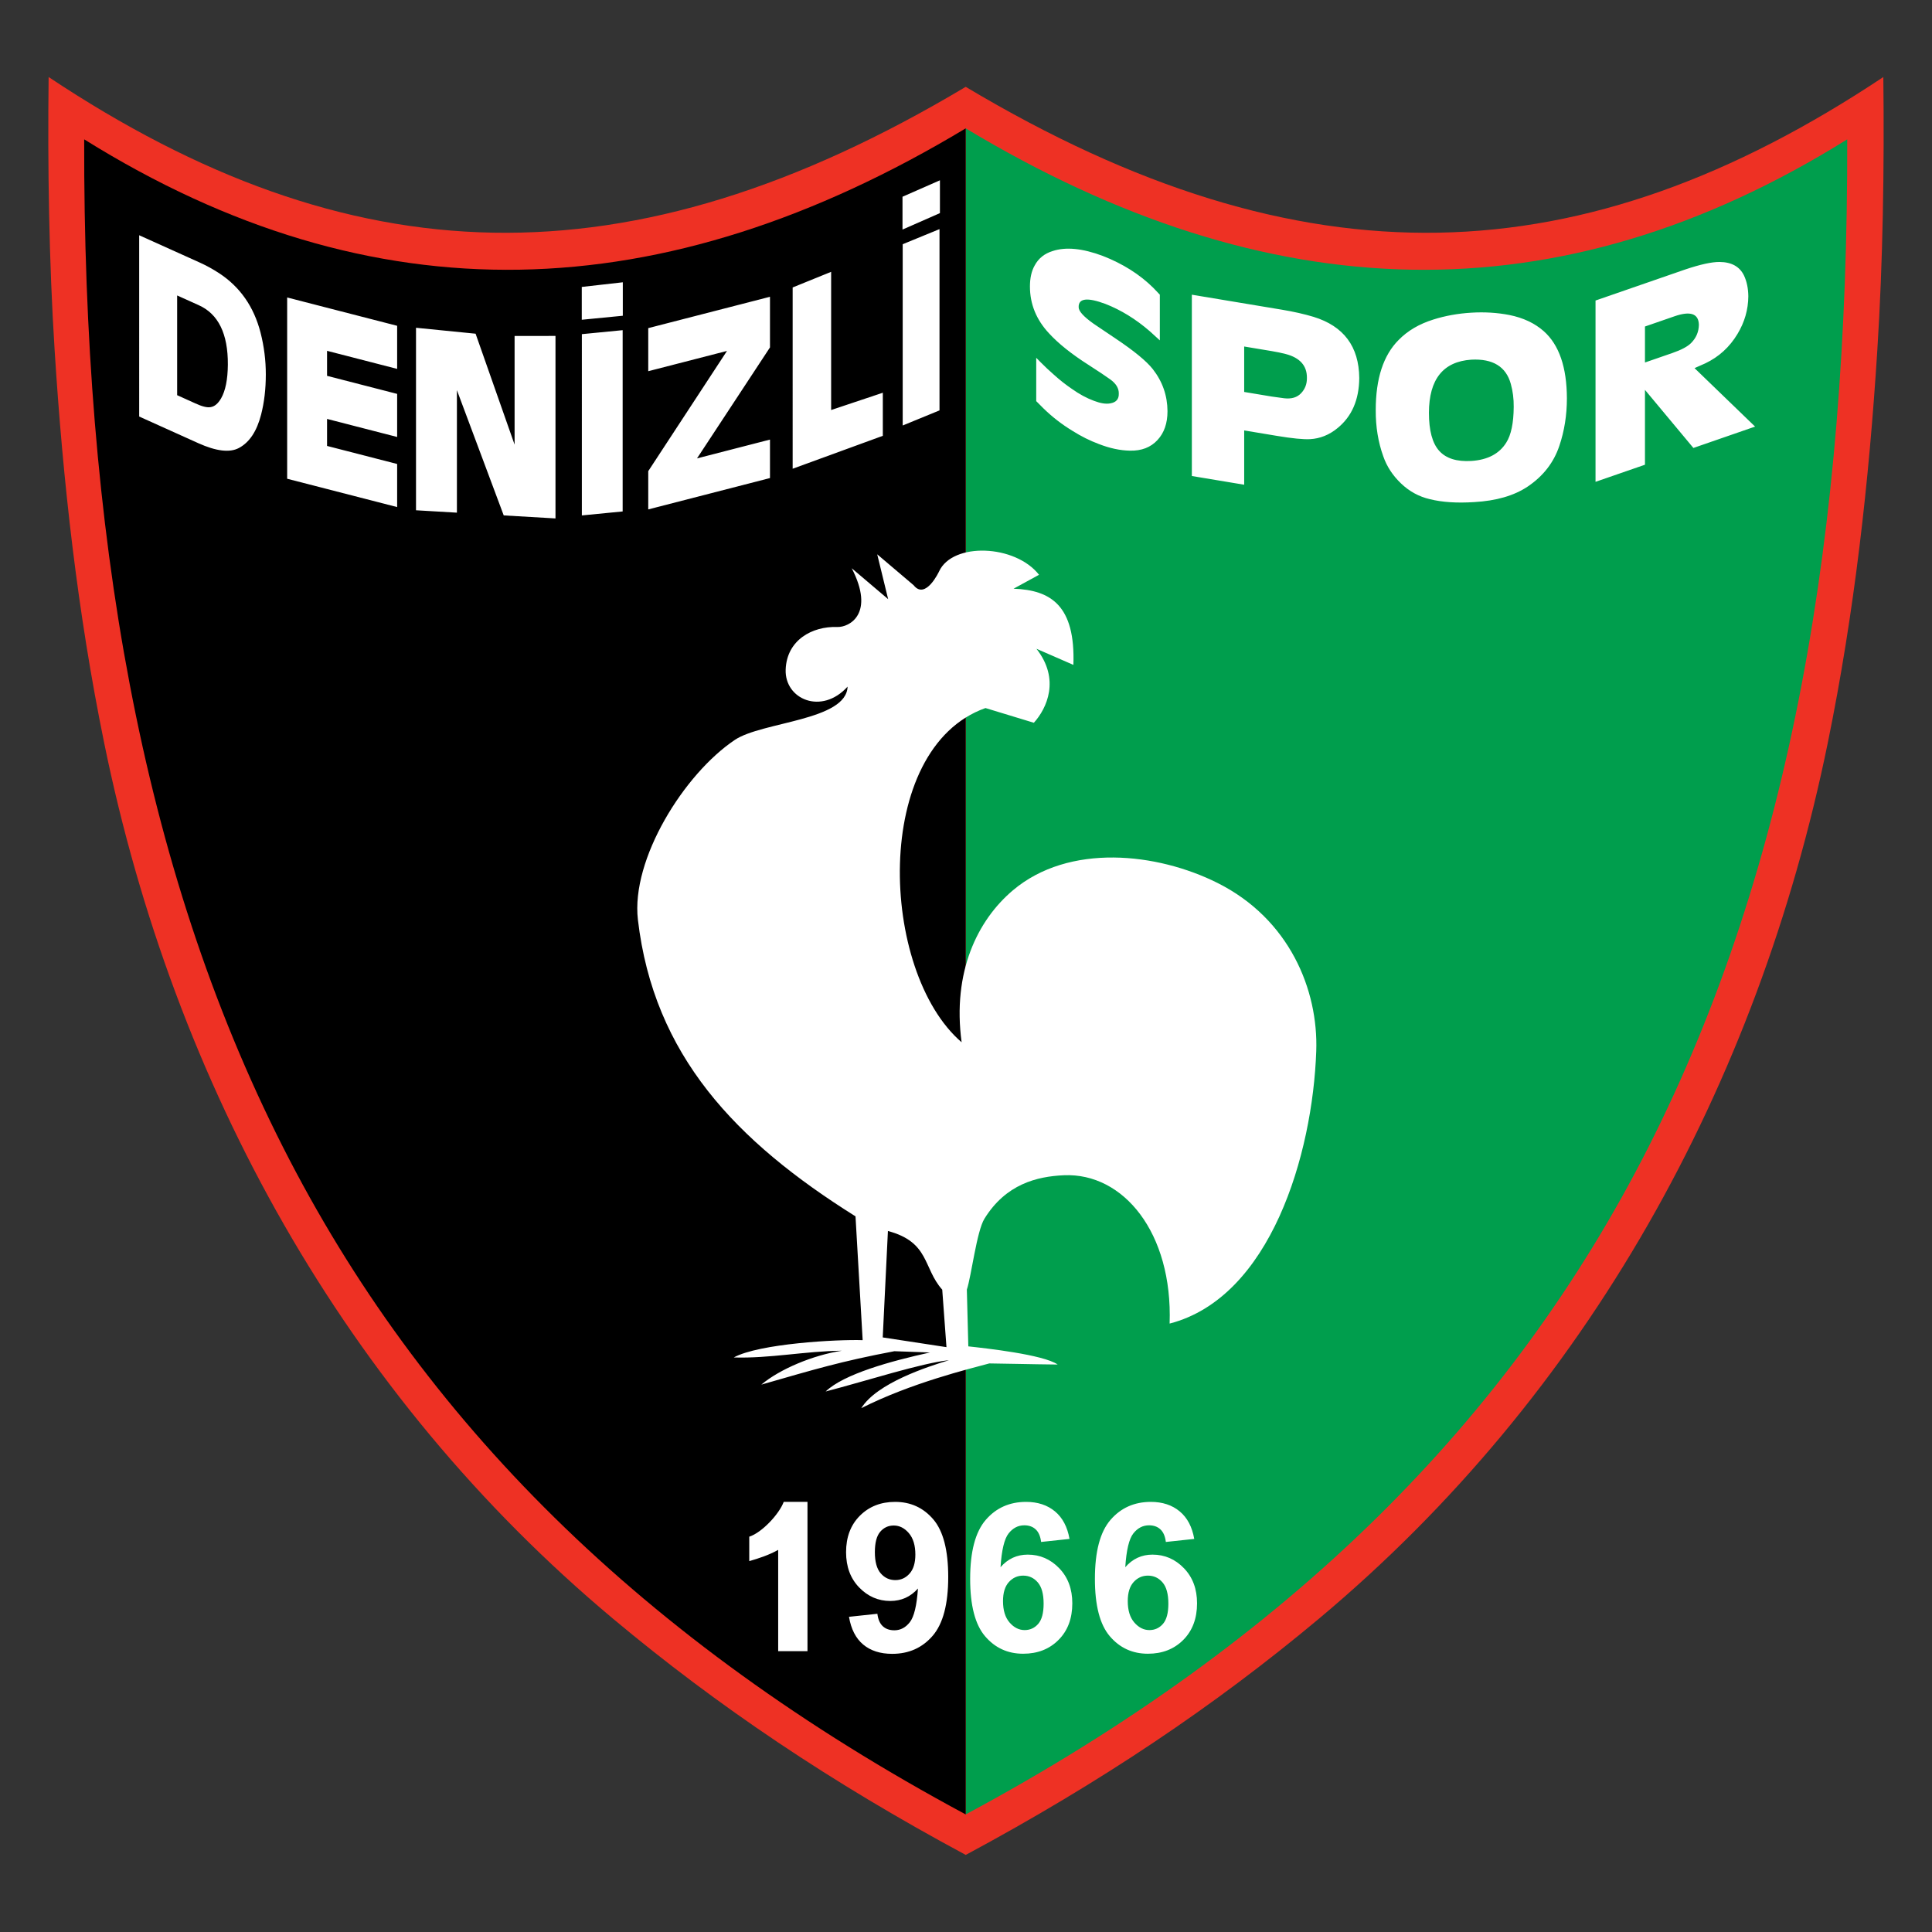 <?xml version="1.0" encoding="UTF-8" standalone="no"?>
<svg
   xmlns:dc="http://purl.org/dc/elements/1.1/"
   xmlns:cc="http://creativecommons.org/ns#"
   xmlns:rdf="http://www.w3.org/1999/02/22-rdf-syntax-ns#"
   xmlns:svg="http://www.w3.org/2000/svg"
   xmlns="http://www.w3.org/2000/svg"
   xmlns:sodipodi="http://sodipodi.sourceforge.net/DTD/sodipodi-0.dtd"
   xmlns:inkscape="http://www.inkscape.org/namespaces/inkscape"
   version="1.1"
   id="Layer_1"
   x="0px"
   y="0px"
   viewBox="0 0 1000 1000"
   xml:space="preserve"
   sodipodi:docname="Denizlispor.svg"
   width="1000"
   height="1000"
   inkscape:version="1.0.1 (3bc2e813f5, 2020-09-07)"><rect x="0" y="0" width="1000" height="1000" fill="#333333" stroke="none"/><defs
   id="defs19" /><sodipodi:namedview
   pagecolor="#ffffff"
   bordercolor="#666666"
   borderopacity="1"
   objecttolerance="10"
   gridtolerance="10"
   guidetolerance="10"
   inkscape:pageopacity="0"
   inkscape:pageshadow="2"
   inkscape:window-width="1920"
   inkscape:window-height="1017"
   id="namedview17"
   showgrid="false"
   inkscape:zoom="0.845"
   inkscape:cx="500"
   inkscape:cy="500"
   inkscape:window-x="-8"
   inkscape:window-y="-8"
   inkscape:window-maximized="1"
   inkscape:current-layer="Layer_1" />






<g
   id="g853"
   transform="matrix(1.619,0,0,1.619,12,19.834)"><path
     style="fill:#ee3124"
     d="M 301.338,580.771 C 258.246,557.622 221.9,533.132 188.612,505.285 145.664,469.354 110.585,426.704 83.444,379.37 56.305,332.037 37.103,280.021 25.913,225.363 17.335,183.459 12.698,141.559 10.056,99.739 8.243,71.096 7.797,41.153 8.132,12.377 c 96.1,63.937 185.069,67.715 293.194,3.135 108.126,64.581 197.267,60.802 293.367,-3.135 0.335,28.776 -0.11,58.719 -1.923,87.362 -2.643,41.819 -7.28,83.72 -15.859,125.624 -11.19,54.658 -30.391,106.673 -57.53,154.007 -27.141,47.334 -62.22,89.984 -105.168,125.915 -33.287,27.847 -69.783,52.337 -112.875,75.486 z"
     id="path2" /><path
     style="fill:#009e4d"
     d="M 301.326,567.827 C 404.875,512.249 475.448,441.6 519.619,354.44 565.193,264.515 583.433,157.396 583.152,32.297 490.805,89.889 398.079,87.003 301.327,28.786 v 0 z"
     id="path4" /><path
     style="fill:#ffffff;fill-opacity:1"
     d="m 323.872,102.131 1.368,1.392 v 0 c 1.391,1.41 2.813,2.744 4.265,4.005 1.875,1.7 3.8,3.217 5.758,4.543 2.358,1.682 4.717,2.958 7.075,3.83 2.091,0.797 3.822,1.071 5.191,0.812 1.885,-0.315 2.792,-1.352 2.74,-3.11 0.051,-1.67 -0.844,-3.182 -2.689,-4.531 -1.503,-1.085 -3.8,-2.61 -6.889,-4.6 -5.501,-3.498 -9.744,-6.896 -12.752,-10.179 -4.046,-4.344 -6.076,-9.332 -6.076,-14.963 0,-2.666 0.494,-4.892 1.495,-6.676 1.224,-2.305 3.151,-3.841 5.746,-4.638 4.191,-1.395 9.527,-0.886 16.016,1.542 6.437,2.504 11.832,5.914 16.179,10.211 v 0 l 2.091,2.19 v 14.606 l -3.224,-2.931 v 0 c -4.449,-3.851 -9.166,-6.763 -14.162,-8.716 -5.768,-2.152 -8.621,-1.819 -8.568,0.992 -0.053,1.265 1.544,3.042 4.788,5.343 v 0 l 6.993,4.708 v 0 c 5.933,3.972 9.908,7.238 11.917,9.791 3.111,3.978 4.675,8.46 4.707,13.457 0,3.844 -1.061,6.917 -3.182,9.2 -2.173,2.369 -5.118,3.505 -8.847,3.417 -3.11,-0.057 -6.427,-0.761 -9.939,-2.13 -2.822,-1.048 -5.614,-2.441 -8.373,-4.18 -3.431,-2.082 -6.54,-4.495 -9.331,-7.222 v 0 l -2.296,-2.305 v -13.858 z m 78.594,-15.362 c 3.739,0.622 7.094,1.384 10.07,2.277 9.651,2.969 14.521,9.491 14.61,19.571 -0.057,6.957 -2.381,12.297 -6.962,16.008 -2.645,2.177 -5.579,3.349 -8.775,3.523 -2.159,0.113 -5.689,-0.233 -10.592,-1.049 v 0 l -10.458,-1.741 v 17.359 l -16.734,-2.786 V 81.966 Z m -12.107,26.289 8.775,1.462 4.061,0.56 v 0 c 2.303,0.258 4.096,-0.274 5.356,-1.62 1.272,-1.333 1.894,-2.969 1.86,-4.916 0.034,-3.869 -2.214,-6.407 -6.74,-7.606 -1.361,-0.351 -2.866,-0.671 -4.538,-0.948 v 0 l -8.775,-1.462 v 14.53 z m 42.056,5.776 c 0,-10.048 2.44,-17.516 7.332,-22.409 2.88,-2.946 6.569,-5.108 11.079,-6.519 3.801,-1.202 7.861,-1.939 12.169,-2.196 4.251,-0.256 8.288,-0.005 12.123,0.741 4.455,0.893 8.132,2.625 11.034,5.194 4.892,4.363 7.344,11.51 7.378,21.449 0,5.381 -0.811,10.452 -2.418,15.196 -1.789,5.343 -5.174,9.69 -10.144,13.032 -4.341,2.896 -10.032,4.551 -17.096,4.946 -5.51,0.359 -10.223,0.042 -14.147,-0.929 -3.511,-0.815 -6.592,-2.505 -9.244,-5.05 -2.656,-2.546 -4.534,-5.419 -5.646,-8.626 -1.644,-4.548 -2.453,-9.496 -2.42,-14.829 z m 17.005,0.863 c 0,5.711 1.101,9.78 3.295,12.198 2.193,2.429 5.623,3.499 10.28,3.22 5.207,-0.342 8.929,-2.295 11.156,-5.875 1.553,-2.46 2.34,-6.256 2.374,-11.389 0.032,-2.6 -0.281,-5.044 -0.922,-7.343 -1.519,-5.542 -5.736,-8.14 -12.654,-7.772 -8.984,0.615 -13.495,6.265 -13.529,16.961 z m 81.896,-45.781 c 4.849,-1.631 8.519,-2.438 11.027,-2.417 3.815,0.031 6.408,1.472 7.798,4.313 0.898,1.901 1.359,4.118 1.391,6.649 -0.032,4.261 -1.181,8.282 -3.472,12.07 -2.529,4.198 -5.948,7.313 -10.254,9.367 v 0 l -3.47,1.539 19.358,18.694 -19.725,6.83 -15.481,-18.571 v 23.93 l -15.805,5.471 V 83.828 Z m -12.827,18.216 v 11.505 l 8.739,-3.024 v 0 c 2.864,-0.992 4.85,-2.047 5.969,-3.159 1.662,-1.656 2.496,-3.617 2.529,-5.899 -0.104,-3.558 -2.707,-4.453 -7.798,-2.69 v 0 z"
     id="path6" /><path
     d="M 301.327,567.827 C 197.778,512.249 127.206,441.6 83.035,354.44 37.461,264.515 19.22,157.396 19.503,32.297 c 92.346,57.592 185.07,54.706 281.823,-3.511 v 0 z"
     id="path8" /><path
     style="fill:#ffffff;fill-opacity:1"
     d="m 227.506,224.302 c -16.237,10.887 -33.242,38.167 -30.978,57.492 5.068,43.31 31.212,70.794 69.568,94.829 v 0 l 2.287,39.577 v 0 c -7.984,-0.279 -33.065,1.08 -41.215,5.533 11.571,0.357 22.748,-2.038 34.567,-2.152 -9.226,1.4 -19.884,5.896 -25.755,10.836 17.009,-4.878 25.419,-7.439 42.54,-10.684 v 0 l 11.377,0.405 v 0 c -12.569,2.766 -27.524,6.887 -33.347,12.47 13.085,-3.391 30.646,-9.102 39.406,-9.996 -6.773,2.061 -23.026,7.294 -28.016,15.329 15.985,-8.074 34.396,-12.534 40.932,-14.302 2.847,0.005 13.708,0.281 21.859,0.354 -4.531,-3.185 -23.17,-5.222 -28.569,-5.809 v 0 l -0.473,-18.136 v 0 c 1.464,-4.405 3.138,-18.656 5.628,-22.682 6.835,-11.049 16.743,-13.508 25.395,-13.888 19.034,-0.836 34.818,18.384 33.806,47.418 32.268,-8.346 45.722,-53.995 46.877,-87.113 0.683,-19.516 -8.524,-42.207 -31.562,-53.754 -19.275,-9.66 -47.495,-12.818 -65.457,2.386 -11.263,9.535 -19.379,26.055 -16.358,48.548 -26.303,-22.639 -28.798,-93.915 7.628,-106.852 v 0 l 15.471,4.709 v 0 c 4.157,-4.592 8.481,-13.916 0.826,-23.655 v 0 l 11.811,5.149 v 0 c 0.663,-18.925 -7.157,-23.935 -19.133,-24.353 v 0 l 8.149,-4.453 v 0 c -7.655,-9.741 -27.616,-10.437 -31.938,-1.115 0,0 -4.323,9.322 -8.151,4.453 v 0 l -11.644,-9.881 3.494,14.333 -11.645,-9.881 v 0 c 7.49,14.473 -0.661,18.925 -4.654,18.786 -7.982,-0.279 -16.135,4.174 -16.465,13.637 -0.33,9.461 11.482,14.61 19.796,5.427 -0.379,10.883 -27.332,11.184 -36.057,17.035 z m 66.318,175.76 1.352,18.375 -20.376,-3.111 1.658,-34.028 v 0 c 13.39,3.578 11.168,11.799 17.366,18.764 z"
     id="path10" /><path
     style="fill:#ffffff;fill-opacity:1"
     d="m 250.742,515.638 h -9.368 v -32.384 0 c -3.082,1.7 -6.163,2.696 -9.246,3.591 v 0 -7.815 0 c 4.057,-1.295 9.593,-7.268 11.014,-11.125 v 0 h 7.6 z m 13.266,-10.99 9.079,-0.971 v 0 c 0.222,1.793 0.803,3.121 1.734,3.984 0.929,0.863 2.168,1.295 3.706,1.295 1.93,0 3.582,-0.86 4.937,-2.591 1.353,-1.731 2.219,-5.32 2.596,-10.767 -2.358,2.657 -5.304,3.986 -8.839,3.986 -3.843,0 -7.165,-1.437 -9.958,-4.327 -2.793,-2.887 -4.185,-6.641 -4.185,-11.273 0,-4.814 1.465,-8.704 4.416,-11.655 2.95,-2.95 6.703,-4.425 11.264,-4.425 4.962,0 9.03,1.866 12.212,5.595 3.18,3.725 4.766,9.862 4.766,18.405 0,8.684 -1.658,14.958 -4.97,18.804 -3.315,3.85 -7.627,5.777 -12.946,5.777 -3.818,0 -6.908,-0.998 -9.266,-2.972 -2.365,-1.978 -3.878,-4.93 -4.546,-8.865 z m 21.222,-19.915 c 0,-2.938 -0.698,-5.225 -2.083,-6.842 -1.39,-1.62 -2.997,-2.431 -4.826,-2.431 -1.733,0 -3.178,0.663 -4.32,1.992 -1.146,1.335 -1.717,3.512 -1.717,6.532 0,3.073 0.624,5.33 1.871,6.767 1.247,1.436 2.799,2.159 4.671,2.159 1.802,0 3.318,-0.694 4.551,-2.077 1.235,-1.381 1.853,-3.419 1.853,-6.1 z m 49.281,-4.99 -9.079,0.972 v 0 c -0.222,-1.819 -0.803,-3.155 -1.734,-4.018 -0.931,-0.872 -2.142,-1.304 -3.639,-1.304 -1.98,0 -3.653,0.871 -5.02,2.599 -1.367,1.726 -2.229,5.328 -2.58,10.799 2.332,-2.681 5.235,-4.025 8.703,-4.025 3.912,0 7.266,1.452 10.06,4.35 2.793,2.896 4.186,6.632 4.186,11.214 0,4.865 -1.469,8.768 -4.408,11.706 -2.929,2.948 -6.703,4.416 -11.307,4.416 -4.937,0 -8.993,-1.866 -12.177,-5.595 -3.178,-3.725 -4.767,-9.845 -4.767,-18.337 0,-8.716 1.658,-14.993 4.971,-18.844 3.313,-3.844 7.618,-5.77 12.911,-5.77 3.707,0 6.79,1.013 9.224,3.031 2.434,2.024 3.981,4.953 4.656,8.806 z m -21.257,19.875 c 0,2.962 0.702,5.246 2.102,6.855 1.399,1.61 3.004,2.417 4.807,2.417 1.734,0 3.177,-0.657 4.339,-1.977 1.153,-1.321 1.734,-3.479 1.734,-6.484 0,-3.088 -0.625,-5.355 -1.872,-6.79 -1.247,-1.445 -2.801,-2.16 -4.671,-2.16 -1.802,0 -3.322,0.689 -4.569,2.06 -1.247,1.372 -1.87,3.397 -1.87,6.079 z m 61.138,-19.875 -9.079,0.972 v 0 c -0.221,-1.819 -0.804,-3.154 -1.732,-4.018 -0.935,-0.87 -2.145,-1.304 -3.639,-1.304 -1.982,0 -3.656,0.872 -5.022,2.599 -1.367,1.726 -2.228,5.328 -2.579,10.799 2.332,-2.681 5.235,-4.025 8.702,-4.025 3.912,0 7.268,1.452 10.06,4.35 2.793,2.896 4.185,6.632 4.185,11.214 0,4.865 -1.473,8.762 -4.406,11.706 -2.934,2.942 -6.705,4.416 -11.307,4.416 -4.936,0 -8.995,-1.865 -12.179,-5.595 -3.179,-3.725 -4.764,-9.845 -4.764,-18.337 0,-8.716 1.654,-14.994 4.97,-18.844 3.312,-3.846 7.616,-5.77 12.913,-5.77 3.706,0 6.791,1.011 9.221,3.031 2.436,2.021 3.981,4.953 4.656,8.806 z m -21.256,19.875 c 0,2.962 0.7,5.246 2.101,6.855 1.4,1.61 3.007,2.417 4.807,2.417 1.734,0 3.179,-0.656 4.339,-1.977 1.155,-1.318 1.734,-3.479 1.734,-6.484 0,-3.088 -0.626,-5.353 -1.871,-6.79 -1.25,-1.443 -2.801,-2.16 -4.671,-2.16 -1.803,0 -3.324,0.689 -4.57,2.06 -1.244,1.372 -1.869,3.397 -1.869,6.079 z"
     id="path12" /><path
     style="fill:#ffffff;fill-opacity:1"
     d="M 178.582,79.484 191.7,77.999 v 10.694 l -13.118,1.283 z M 56.433,71.682 c 2.095,0.945 4.144,2.071 6.15,3.372 6.728,4.394 11.159,10.727 13.295,19.012 1.131,4.411 1.693,8.867 1.693,13.369 0,4.655 -0.497,8.932 -1.5,12.828 -1.366,5.343 -3.734,8.921 -7.121,10.718 -2.932,1.549 -7.258,1.027 -12.983,-1.553 v 0 l -18.88,-8.51 V 62.962 Z m -7.21,10.525 v 31.884 l 5.773,2.603 v 0 c 2.167,1.006 3.797,1.413 4.889,1.217 1.277,-0.178 2.4,-1.11 3.388,-2.809 1.396,-2.442 2.12,-6.029 2.16,-10.763 0.064,-9.899 -3.059,-16.253 -9.377,-19.053 v 0 z m 70.334,9.7 v 13.776 L 97.148,99.91 v 7.997 l 22.409,5.771 v 13.774 l -22.409,-5.77 v 8.634 l 22.409,5.771 v 13.774 L 84.394,140.805 V 82.852 Z m 25.08,2.527 12.468,35.469 v -34.74 l 13.075,-0.018 v 58.347 l -16.551,-0.968 -14.967,-40.042 v 39.167 l -13.074,-0.764 V 92.538 Z m 47.015,-1.129 v 57.954 l -13.043,1.272 V 94.578 Z m 47.101,-10.677 v 16.189 l -23.328,35.478 23.328,-6.008 v 12.297 l -38.918,10.024 v -12.23 l 25.173,-38.435 -25.173,6.482 V 92.652 Z m 19.55,-7.974 v 44.181 l 16.525,-5.529 v 13.774 l -28.826,10.525 V 79.649 Z M 292.95,60.997 v 57.955 l -11.766,4.827 V 65.825 Z m -11.829,-10.349 11.964,-5.26 v 10.494 l -11.964,5.258 z"
     id="path14" /></g>
</svg>
